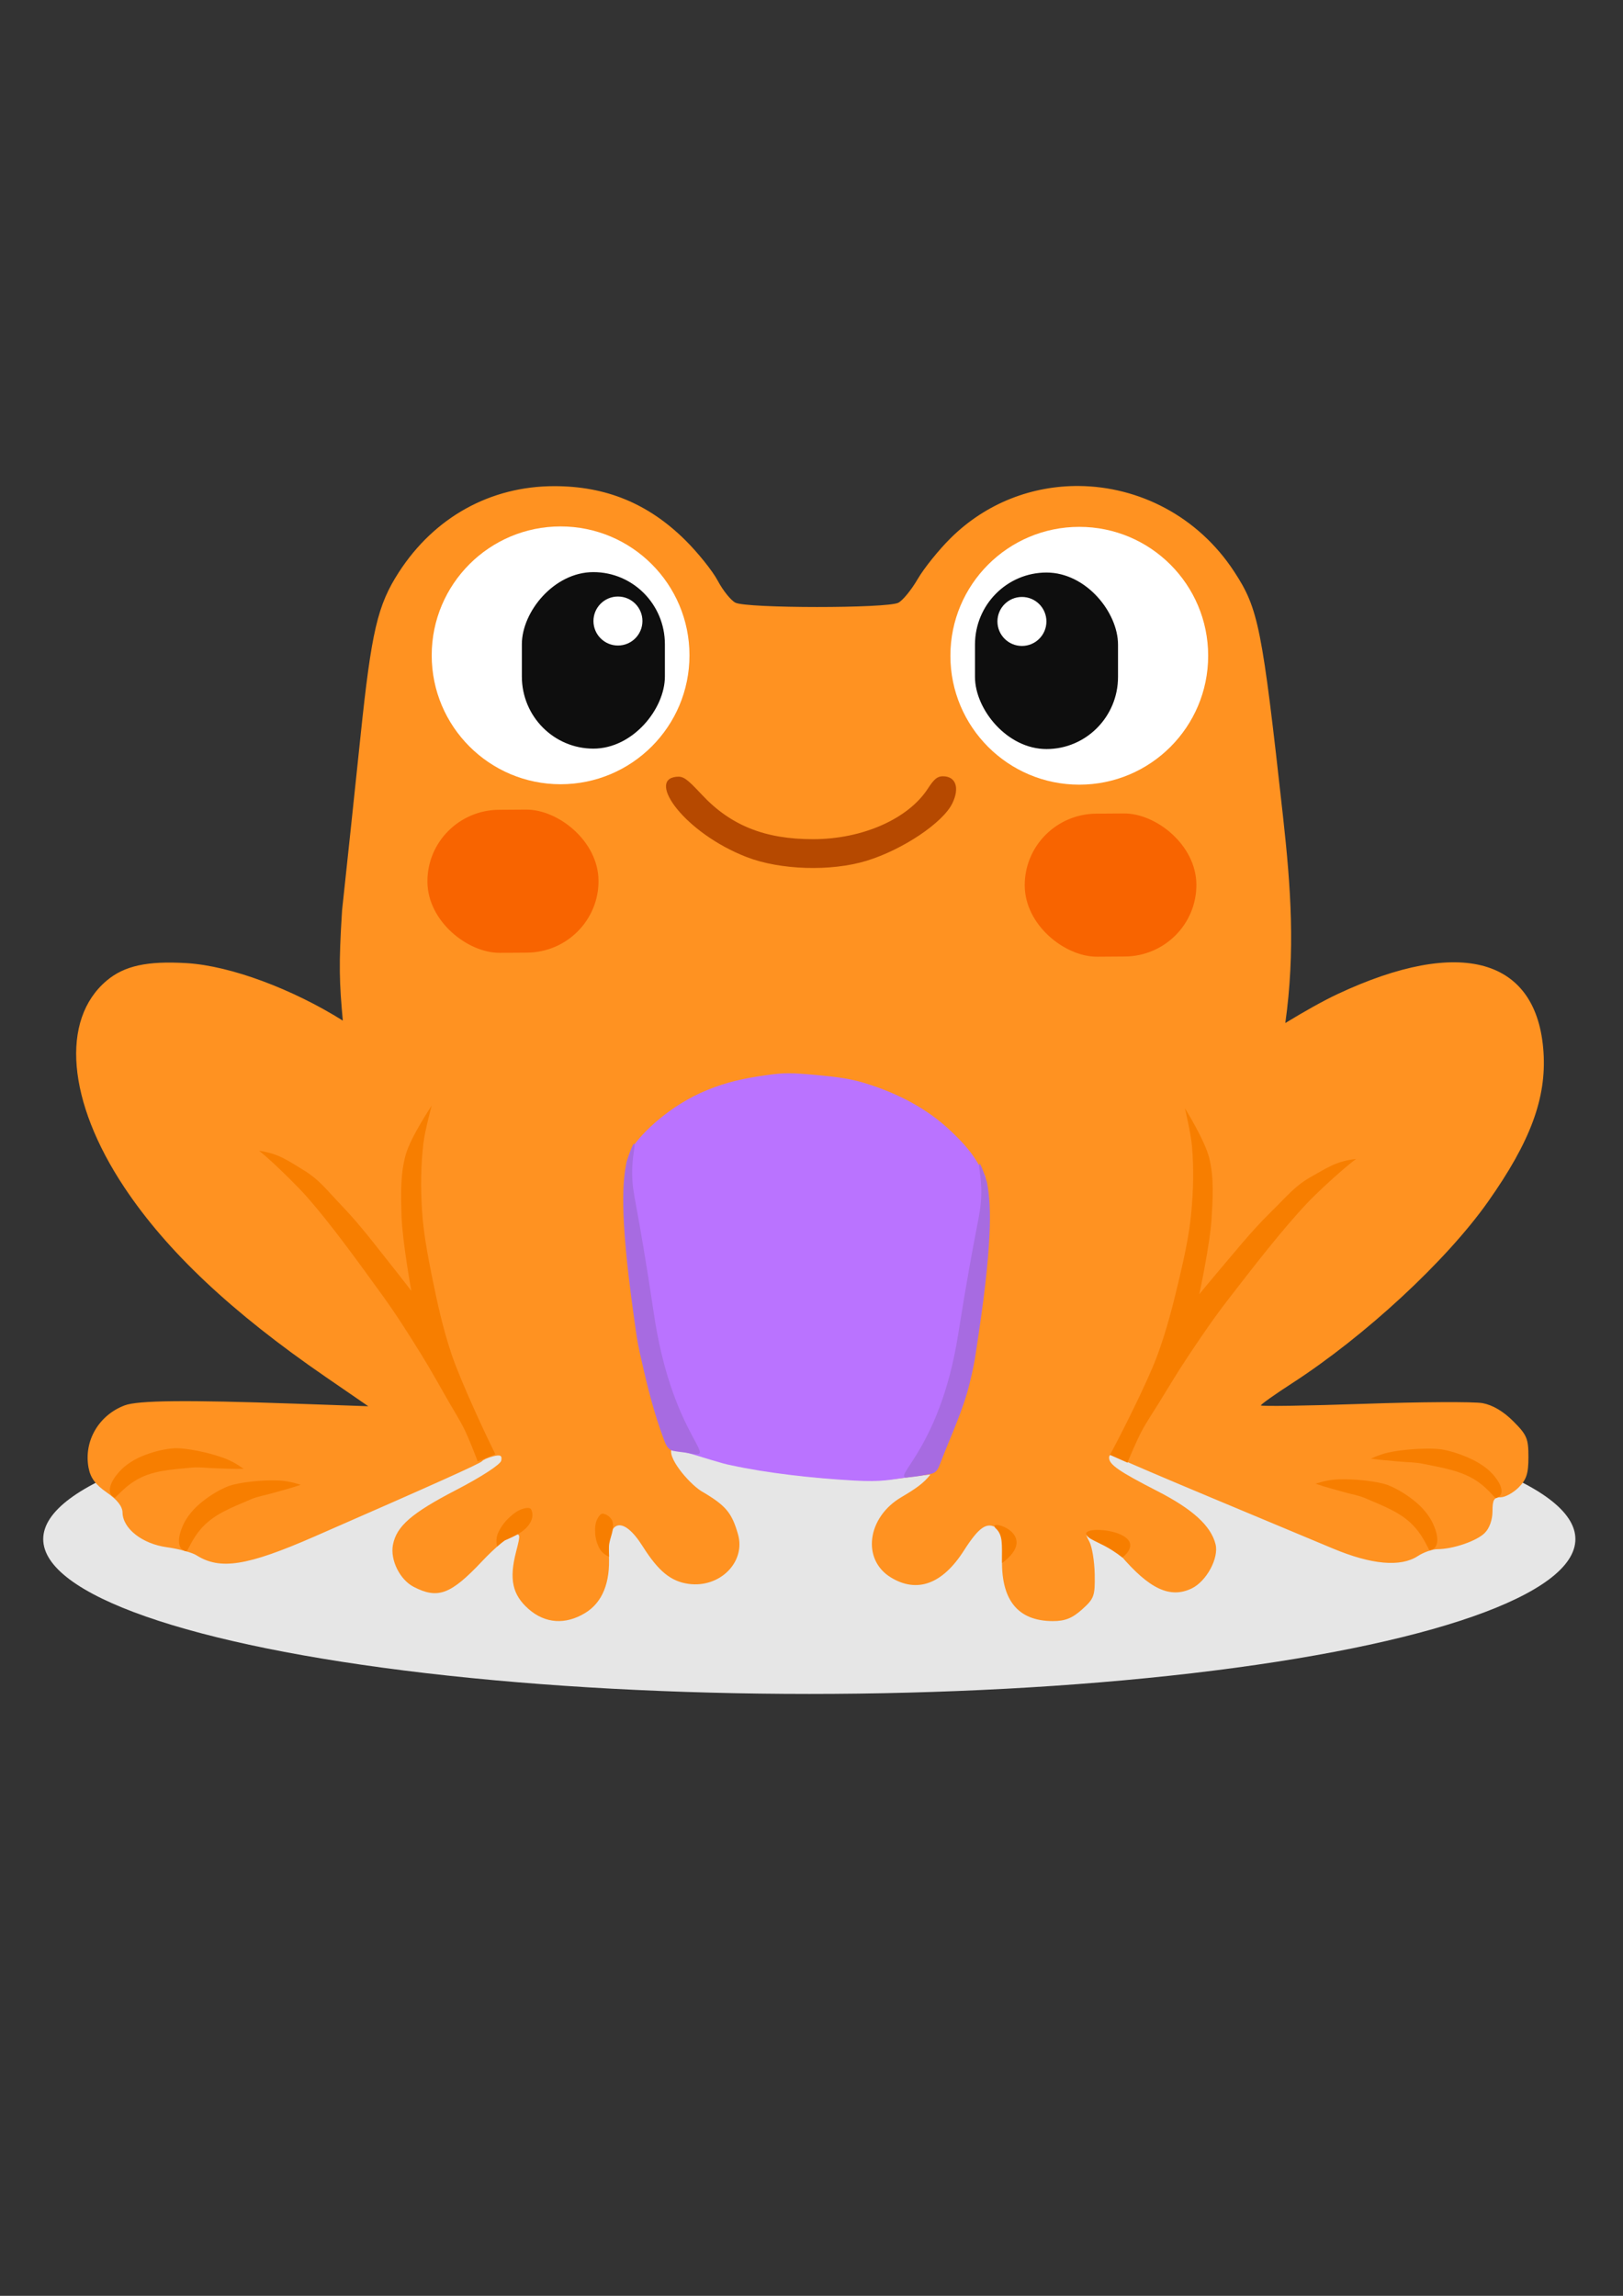 <?xml version="1.0" encoding="UTF-8" standalone="no"?>
<!-- Created with Inkscape (http://www.inkscape.org/) -->

<svg
   width="210mm"
   height="297mm"
   viewBox="0 0 210 297"
   version="1.1"
   id="svg1"
   xml:space="preserve"
   sodipodi:docname="Lisi Mascote.svg"
   inkscape:version="1.4 (86a8ad7, 2024-10-11)"
   inkscape:export-filename="Lisi Mascote.pdf"
   inkscape:export-xdpi="96"
   inkscape:export-ydpi="96"
   xmlns:inkscape="http://www.inkscape.org/namespaces/inkscape"
   xmlns:sodipodi="http://sodipodi.sourceforge.net/DTD/sodipodi-0.dtd"
   xmlns="http://www.w3.org/2000/svg"
   xmlns:svg="http://www.w3.org/2000/svg"><rect x="0" y="0" width="210" height="297" fill="#333333" stroke="none"/><sodipodi:namedview
     id="namedview1"
     pagecolor="#ffffff"
     bordercolor="#000000"
     borderopacity="0.25"
     inkscape:showpageshadow="2"
     inkscape:pageopacity="0.0"
     inkscape:pagecheckerboard="0"
     inkscape:deskcolor="#d1d1d1"
     inkscape:document-units="mm"
     showgrid="false"
     inkscape:zoom="0.49538492"
     inkscape:cx="97.903667"
     inkscape:cy="687.3443"
     inkscape:window-width="1920"
     inkscape:window-height="991"
     inkscape:window-x="-9"
     inkscape:window-y="-9"
     inkscape:window-maximized="1"
     inkscape:current-layer="layer1"><inkscape:grid
       id="grid40"
       units="mm"
       originx="0"
       originy="0"
       spacingx="1"
       spacingy="1"
       empcolor="#0099e5"
       empopacity="0.302"
       color="#0099e5"
       opacity="0.149"
       empspacing="5"
       enabled="true"
       visible="false" /></sodipodi:namedview><defs
     id="defs1"><inkscape:path-effect
       effect="fillet_chamfer"
       id="path-effect36"
       is_visible="true"
       lpeversion="1"
       nodesatellites_param="F,0,0,1,0,0,0,1 @ F,0,0,1,0,0,0,1 @ F,0,0,1,0,0,0,1 @ F,0,0,1,0,0,0,1 @ F,0,0,1,0,0,0,1 @ F,0,0,1,0,0,0,1 @ F,0,0,1,0,0,0,1 @ F,0,0,1,0,0,0,1 @ F,0,0,1,0,0,0,1 @ F,0,0,1,0,0,0,1 @ F,0,0,1,0,0,0,1 @ F,0,0,1,0,0,0,1 @ F,0,0,1,0,0,0,1 @ F,0,0,1,0,0,0,1 @ F,0,0,1,0,0,0,1 @ F,0,0,1,0,0,0,1 @ F,0,0,1,0,0,0,1 @ F,0,0,1,0,0,0,1 @ F,0,0,1,0,0,0,1 @ F,0,0,1,0,0,0,1 @ F,0,0,1,0,0,0,1 @ F,0,0,1,0,0,0,1 @ F,0,0,1,0,0,0,1"
       radius="0"
       unit="px"
       method="auto"
       mode="F"
       chamfer_steps="1"
       flexible="false"
       use_knot_distance="true"
       apply_no_radius="true"
       apply_with_radius="true"
       only_selected="false"
       hide_knots="false" /><inkscape:path-effect
       effect="fillet_chamfer"
       id="path-effect36-6"
       is_visible="true"
       lpeversion="1"
       nodesatellites_param="F,0,0,1,0,0,0,1 @ F,0,0,1,0,0,0,1 @ F,0,0,1,0,0,0,1 @ F,0,0,1,0,0,0,1 @ F,0,0,1,0,0,0,1 @ F,0,0,1,0,0,0,1 @ F,0,0,1,0,0,0,1 @ F,0,0,1,0,0,0,1 @ F,0,0,1,0,0,0,1 @ F,0,0,1,0,3.937,0,1 @ F,0,0,1,0,0,0,1 @ F,0,0,1,0,0,0,1 @ F,0,0,1,0,0,0,1 @ F,0,0,1,0,0,0,1 @ F,0,0,1,0,0,0,1 @ F,0,0,1,0,0,0,1 @ F,0,0,1,0,0,0,1 @ F,0,0,1,0,0,0,1 @ F,0,0,1,0,0,0,1 @ F,0,0,1,0,0,0,1 @ F,0,0,1,0,0,0,1"
       radius="0"
       unit="px"
       method="auto"
       mode="F"
       chamfer_steps="1"
       flexible="false"
       use_knot_distance="true"
       apply_no_radius="true"
       apply_with_radius="true"
       only_selected="false"
       hide_knots="false" /><inkscape:path-effect
       effect="fillet_chamfer"
       id="path-effect36-6-0"
       is_visible="true"
       lpeversion="1"
       nodesatellites_param="F,0,0,1,0,0,0,1 @ F,0,0,1,0,0,0,1 @ F,0,0,1,0,0,0,1 @ F,0,0,1,0,0,0,1 @ F,0,0,1,0,0,0,1 @ F,0,0,1,0,0,0,1 @ F,0,0,1,0,0,0,1 @ F,0,0,1,0,0,0,1 @ F,0,0,1,0,0,0,1 @ F,0,0,1,0,3.937,0,1 @ F,0,0,1,0,0,0,1 @ F,0,0,1,0,0,0,1 @ F,0,0,1,0,0,0,1 @ F,0,0,1,0,0,0,1 @ F,0,0,1,0,0,0,1 @ F,0,0,1,0,0,0,1 @ F,0,0,1,0,0,0,1 @ F,0,0,1,0,0,0,1 @ F,0,0,1,0,0,0,1 @ F,0,0,1,0,0,0,1 @ F,0,0,1,0,0,0,1"
       radius="0"
       unit="px"
       method="auto"
       mode="F"
       chamfer_steps="1"
       flexible="false"
       use_knot_distance="true"
       apply_no_radius="true"
       apply_with_radius="true"
       only_selected="false"
       hide_knots="false" /></defs><g
     inkscape:label="Camada 1"
     inkscape:groupmode="layer"
     id="layer1"><ellipse
       style="fill:#e6e6e6;fill-opacity:1;stroke-width:2.995;paint-order:stroke fill markers"
       id="path37"
       cx="104.716"
       cy="199.11"
       rx="99.124"
       ry="20.027" /><path
       id="path24"
       style="fill:#ff9221;fill-opacity:1;stroke-width:6.382;paint-order:stroke fill markers"
       d="m 139.636,62.872 c -5.986,-0.058 -11.996,2.142 -16.655,6.764 -1.527,1.515 -3.439,3.893 -4.248,5.286 -0.81,1.393 -1.935,2.767 -2.5,3.054 -1.46,0.74 -19.604,0.732 -21.079,-0.009 -0.58,-0.292 -1.609,-1.571 -2.285,-2.843 -0.677,-1.272 -2.576,-3.642 -4.221,-5.267 -4.776,-4.718 -10.235,-6.965 -16.921,-6.965 -8.271,0 -15.516,4.01 -20.122,11.137 -2.755,4.262 -3.542,7.633 -4.959,21.223 -0.698,6.695 -1.772,16.827 -2.385,22.515 -0.454,7.076 -0.347,9.418 0.096,14.265 -6.436,-4.041 -14.477,-7.093 -20.216,-7.436 -5.1,-0.305 -8.052,0.341 -10.334,2.261 -6.01,5.057 -5.105,15.648 2.286,26.755 5.5,8.267 13.869,16.145 26.031,24.506 l 5.529,3.801 -9.56,-0.335 c -14.045,-0.492 -20.243,-0.427 -21.973,0.228 -3.362,1.274 -5.305,4.637 -4.662,8.066 0.246,1.311 0.886,2.179 2.357,3.196 1.349,0.932 2.025,1.796 2.039,2.599 0.034,2.071 2.556,4.049 5.718,4.483 1.541,0.212 3.273,0.682 3.848,1.045 3.067,1.935 6.554,1.383 15.244,-2.414 15.509,-6.776 21.477,-9.459 21.715,-9.762 0.142,-0.181 0.795,-0.466 1.451,-0.632 0.923,-0.234 1.155,-0.107 1.027,0.559 -0.096,0.498 -2.561,2.103 -5.841,3.803 -5.759,2.986 -7.712,4.68 -8.173,7.092 -0.374,1.955 0.888,4.509 2.685,5.438 3.128,1.617 4.797,0.993 8.851,-3.313 1.563,-1.66 3.332,-3.161 3.932,-3.335 1.06,-0.308 1.073,-0.249 0.455,2.149 -0.907,3.52 -0.462,5.534 1.632,7.373 2.137,1.877 4.771,2.059 7.318,0.506 2.226,-1.357 3.266,-3.909 3.067,-7.525 -0.253,-4.606 1.832,-5.133 4.371,-1.104 2.035,3.228 3.663,4.558 5.96,4.866 4.048,0.543 7.402,-2.839 6.374,-6.425 -0.786,-2.741 -1.546,-3.667 -4.423,-5.388 -1.539,-0.768 -4.576,-4.216 -4.203,-5.555 3.591,0.501 5.025,1.067 8.403,1.944 5.11,1.228 12.16,2.018 18.074,2.051 2.36,-0.104 4.694,-0.531 7.047,-0.778 -0.841,1.112 -1.918,1.846 -3.776,2.943 -4.424,2.611 -5.128,8.063 -1.341,10.373 3.393,2.069 6.67,0.87 9.434,-3.451 1.962,-3.067 2.972,-3.766 4.265,-2.95 0.634,0.4 0.793,1.257 0.696,3.732 -0.218,5.532 1.983,8.316 6.575,8.316 1.574,0 2.498,-0.369 3.772,-1.51 1.56,-1.395 1.683,-1.74 1.633,-4.544 -0.03,-1.669 -0.34,-3.569 -0.69,-4.223 -0.592,-1.106 -0.555,-1.163 0.531,-0.819 1.322,0.42 2.223,1.081 3.479,2.553 3.754,4.401 6.434,5.657 9.221,4.323 1.915,-0.916 3.545,-3.928 3.096,-5.719 -0.597,-2.38 -2.953,-4.534 -7.516,-6.872 -4.979,-2.552 -6.258,-3.435 -6.258,-4.321 0,-0.452 0.271,-0.462 1.058,-0.041 0.582,0.311 6.104,2.674 12.272,5.251 6.168,2.577 13.191,5.513 15.607,6.525 5.025,2.105 8.787,2.44 11.013,0.982 0.744,-0.487 1.884,-0.886 2.533,-0.889 2.02,-0.005 5.078,-1.052 6.123,-2.097 0.608,-0.608 1,-1.709 1,-2.809 0,-1.477 0.193,-1.809 1.057,-1.809 0.581,0 1.628,-0.571 2.325,-1.269 1.019,-1.019 1.269,-1.793 1.269,-3.936 0,-2.4 -0.197,-2.865 -1.964,-4.632 -1.281,-1.281 -2.658,-2.093 -3.961,-2.338 -1.099,-0.206 -8.006,-0.168 -15.349,0.086 -7.343,0.254 -13.348,0.345 -13.343,0.203 0.005,-0.142 1.805,-1.421 4.002,-2.842 9.498,-6.144 19.993,-15.865 25.397,-23.523 5.474,-7.758 7.558,-13.374 7.169,-19.325 -0.795,-12.171 -10.721,-14.98 -26.621,-7.533 -1.926,0.902 -4.392,2.299 -6.787,3.759 1.303,-9.321 0.724,-17.486 -0.293,-26.688 -2.72,-24.601 -3.177,-26.896 -6.317,-31.702 -4.704,-7.2 -12.364,-11.009 -20.061,-11.084 z"
       sodipodi:nodetypes="ssssssssssccssscccssssscsssssssssssssssssccccssssssscssssssssssscssssssssccsssccss" /><path
       style="fill:#b64900;stroke-width:5.168;paint-order:stroke fill markers;fill-opacity:1"
       d="m 121.999,100.424 c 1.678,0 2.198,1.493 1.221,3.505 -1.224,2.52 -6.444,6.011 -11.118,7.434 -4.601,1.401 -11.155,1.194 -15.497,-0.49 -8.002,-3.103 -12.938,-9.986 -9.111,-10.381 0.921,-0.095 1.343,0.199 3.313,2.308 3.733,3.997 8.177,5.773 14.424,5.763 6.377,-0.01 12.296,-2.627 14.837,-6.561 0.79,-1.223 1.224,-1.578 1.931,-1.578 z"
       id="path20-4"
       sodipodi:nodetypes="sssssssss" /><path
       style="fill:#ba73ff;fill-opacity:1;stroke-width:3.581;paint-order:stroke fill markers"
       d="m 94.642,189.564 c -1.287,-0.22 -3.992,-1.158 -5.771,-1.634 -1.578,-0.422 -2.359,-0.411 -1.811,-0.247 l 0.759,-1.682 -0.272,-1.244 c -0.149,-0.684 -2.037,-1.827 -2.453,-3.637 -1.432,-6.226 -3.387,-14.893 -3.577,-16.891 -0.235,-2.467 -0.383,-8.238 -0.312,-12.151 0.047,-2.607 0.075,-2.745 0.758,-3.814 0.977,-1.528 4.584,-5.259 9.633,-7.286 2.316,-0.93 4.369,-1.443 7.561,-1.888 2.334,-0.326 3.144,-0.327 6.585,-0.01 2.908,0.268 4.477,0.53 6.062,1.011 4.526,1.374 8.228,3.417 11.119,6.13 1.896,1.779 2.867,2.957 3.827,4.643 l 0.778,1.366 -0.529,3.833 c -0.671,4.863 -0.618,8.551 -2.031,13.782 -1.308,4.842 -1.861,11.188 -3.983,15.98 -1.868,0.309 -2.54,5.179 -3.616,5.311 -2.19,0.268 -3.152,0.607 -6.853,0.397 -5.471,-0.311 -11.285,-0.968 -15.875,-1.969 z"
       id="path38"
       sodipodi:nodetypes="csscssssssssssscssssscc" /><path
       style="fill:#a76be1;stroke-width:2.256;paint-order:stroke fill markers;fill-opacity:1"
       d="m 89.792,188.105 c 2.815,0.382 -2.93,-3.015 -5.179,-18.107 -2.196,-14.733 -2.765,-15.208 -2.817,-18.061 -0.044,-2.436 0.542,-4.071 0.216,-3.978 -0.159,0.046 -0.89,2.086 -0.954,2.415 -0.454,2.322 -0.945,6.243 0.892,19.471 0.143,1.027 0.284,2.039 0.313,2.248 0.202,1.432 0.361,2.26 0.764,3.983 0.757,3.382 1.608,6.759 2.818,10.005 0.3,0.806 0.518,1.433 1.273,1.613 0.471,0.112 1.427,0.179 2.053,0.304 0.372,0.074 0.514,0.093 0.621,0.107 z"
       id="path29-2-2"
       sodipodi:nodetypes="ssssssssssss" /><path
       style="fill:#a76be1;stroke-width:2.264;paint-order:stroke fill markers;fill-opacity:1"
       d="m 117.645,191.11 c -2.819,0.356 3.897,-3.172 6.309,-18.349 2.355,-14.816 2.929,-15.29 3.01,-18.162 0.07,-2.453 -0.498,-4.106 -0.173,-4.009 0.159,0.048 0.868,2.111 0.928,2.442 0.429,2.344 0.878,6.297 -1.101,19.602 -0.154,1.033 -0.305,2.051 -0.337,2.261 -0.217,1.44 -0.385,2.273 -0.807,4.004 -0.793,3.398 -2.543,7.085 -3.787,10.342 -0.309,0.809 -0.478,1.254 -1.235,1.428 -0.472,0.108 -0.714,0.129 -1.341,0.248 -0.373,0.071 -1.359,0.18 -1.466,0.193 z"
       id="path29-2-2-8"
       sodipodi:nodetypes="ssssssssssss" /><path
       style="fill:#f77e00;stroke-width:3.107;paint-order:stroke fill markers;fill-opacity:1"
       d="m 179.508,192.089 c 1.214,0.477 2.35,1.174 3.377,1.979 0.993,0.778 2.12,1.928 2.691,3.43 0.408,0.912 0.845,2.855 -0.607,3.06 -0.07,-0.016 -0.756,-1.651 -1.741,-2.797 -1.704,-2.058 -4.21,-2.916 -6.543,-3.931 -0.911,-0.396 -1.91,-0.544 -2.863,-0.822 -1.203,-0.351 -2.275,-0.604 -3.605,-1.067 1.174,-0.373 2.009,-0.528 3.038,-0.564 2.096,-0.074 4.869,0.246 6.253,0.712 z"
       id="path33-1"
       sodipodi:nodetypes="aaaaaaacaa" /><path
       style="fill:#f77e00;stroke-width:2.864;paint-order:stroke fill markers;fill-opacity:1"
       d="m 186.494,187.492 c 1.283,0.227 2.534,0.649 3.699,1.177 1.127,0.511 2.46,1.314 3.318,2.493 0.581,0.707 1.397,2.275 0.018,2.655 -0.072,-0.003 -1.069,-1.277 -2.262,-2.098 -2.078,-1.483 -4.701,-1.844 -7.187,-2.362 -0.97,-0.202 -1.977,-0.183 -2.966,-0.28 -1.247,-0.122 -2.347,-0.182 -3.74,-0.38 1.074,-0.482 1.86,-0.731 2.86,-0.908 2.036,-0.362 4.813,-0.49 6.26,-0.297 z"
       id="path33-1-6"
       sodipodi:nodetypes="aaaaaaacaa" /><path
       style="fill:#f77e00;fill-opacity:1;stroke-width:3.936;paint-order:stroke fill markers"
       d="m 145.233,201.498 c -1.894,-1.477 -2.965,-1.776 -4.126,-2.434 -3.26,-2.099 8.556,-1.318 4.126,2.434 z"
       id="path34"
       sodipodi:nodetypes="ccc" /><path
       style="fill:#f77e00;fill-opacity:1;stroke-width:4.35;paint-order:stroke fill markers"
       d="m 129.664,202.2 c -0.055,-2.411 0.166,-3.61 -0.888,-4.542 -1.069,-1.273 5.99,0.751 0.888,4.542 z"
       id="path34-3"
       sodipodi:nodetypes="ccc" /><path
       style="fill:#f77e00;fill-opacity:1;stroke-width:3.107;paint-order:stroke fill markers"
       d="m 68.677,196.851 c 0.252,-0.487 0.317,-1.126 0.016,-1.645 -0.24,-0.217 -0.657,-0.122 -0.97,-0.038 -0.704,0.188 -1.319,0.666 -1.85,1.166 -0.593,0.558 -1.1,1.238 -1.427,1.985 -0.251,0.591 -0.248,1.144 -0.136,1.748 0,0 0.642,-0.553 0.997,-0.783 1.43,-0.622 2.733,-1.202 3.37,-2.432 z"
       id="path35-2"
       sodipodi:nodetypes="asaaacaa" /><path
       style="fill:#f77e00;fill-opacity:1;stroke-width:2.885;paint-order:stroke fill markers"
       d="m 79.227,196.746 c -0.204,-0.439 -0.646,-0.841 -1.236,-0.936 -0.321,0.035 -0.521,0.361 -0.662,0.612 -0.317,0.566 -0.356,1.236 -0.324,1.864 0.036,0.702 0.22,1.415 0.572,2.049 0.284,0.496 0.705,0.806 1.236,1.073 0,0 -0.045,-0.921 -0.018,-1.381 0.065,-1.099 0.789,-2.149 0.432,-3.28 0,-10e-6 0,-2e-5 0,-2e-5 z"
       id="path35-2-8"
       sodipodi:nodetypes="asaaacasa" /><path
       style="fill:#f77e00;fill-opacity:1;stroke-width:4;paint-order:stroke fill markers"
       d="m -141.479,258.438 c -0.184,-2.13 -1.177,-6.304 -1.177,-6.304 0,0 3.297,5.285 4.046,8.257 0.832,3.301 0.6,6.807 0.391,10.205 -0.26,4.213 -2.038,12.497 -2.038,12.497 0,0 1.526,-1.868 2.309,-2.785 3.159,-3.694 6.174,-7.533 9.645,-10.935 2.882,-2.824 4.009,-4.37 6.928,-5.977 2.267,-1.248 3.899,-2.464 7.234,-2.819 -0.78,0.571 -1.593,1.244 -2.412,1.955 -1.64,1.425 -4.242,3.807 -5.734,5.387 -4.227,4.475 -9.111,10.819 -13.215,16.124 -2.406,3.11 -4.617,6.369 -6.792,9.645 -1.654,2.491 -3.185,5.062 -4.754,7.607 -0.96,1.557 -1.996,3.071 -2.853,4.687 -0.792,1.495 -2.106,4.619 -2.106,4.619 l -0.204,0.543 -2.921,-1.291 1.426,-2.717 c 0,0 4.623,-8.947 6.385,-13.652 1.585,-4.235 2.704,-8.638 3.736,-13.041 0.83,-3.541 1.618,-7.112 1.97,-10.731 0.363,-3.741 0.46,-7.53 0.136,-11.275 z"
       id="path36-0"
       sodipodi:nodetypes="acaacasscsaaaaccccaasa"
       inkscape:path-effect="#path-effect36-6"
       inkscape:original-d="m -141.47875,258.43815 c -0.18414,-2.12962 -1.17679,-6.3038 -1.17679,-6.3038 0,0 3.29716,5.28459 4.04643,8.25652 0.83221,3.3009 0.60041,6.80738 0.39055,10.20509 -0.2602,4.21277 -2.03762,12.49738 -2.03762,12.49738 0,0 1.5255,-1.86832 2.3093,-2.78474 3.15906,-3.69358 6.17352,-7.53332 9.64473,-10.93523 2.88157,-2.82404 4.00897,-4.37048 6.92792,-5.97701 2.26709,-1.24776 3.89859,-2.46424 7.23355,-2.81871 -1.71857,1.2576 -3.59881,3.01136 -5.34343,4.57945 -4.7352,4.25607 -10.96644,12.35809 -16.01763,18.88715 -2.40607,3.11003 -4.61722,6.36883 -6.79206,9.64473 -1.65389,2.4912 -3.18464,5.06209 -4.75445,7.60711 -0.9601,1.55654 -1.9964,3.07056 -2.85267,4.68654 -0.79219,1.49505 -2.10554,4.61859 -2.10554,4.61859 l -0.20376,0.54338 -2.92059,-1.29051 1.42633,-2.71682 c 0,0 4.62321,-8.9472 6.38455,-13.65205 1.58535,-4.23474 2.70365,-8.63836 3.73563,-13.04078 0.83004,-3.54092 1.61825,-7.11157 1.9697,-10.73145 0.36321,-3.74096 0.45964,-7.53026 0.13585,-11.27484 z"
       transform="matrix(0.777,0,0,0.777,264.158,-52.539)" /><path
       style="fill:#f77e00;fill-opacity:1;stroke-width:4;paint-order:stroke fill markers"
       d="m -141.479,258.438 c -0.184,-2.13 -1.177,-6.304 -1.177,-6.304 0,0 3.297,5.285 4.046,8.257 0.832,3.301 0.6,6.807 0.391,10.205 -0.26,4.213 -2.038,12.497 -2.038,12.497 0,0 1.526,-1.868 2.309,-2.785 3.159,-3.694 6.174,-7.533 9.645,-10.935 2.882,-2.824 4.009,-4.37 6.928,-5.977 2.267,-1.248 3.899,-2.464 7.234,-2.819 -0.78,0.571 -1.593,1.244 -2.412,1.955 -1.64,1.425 -4.242,3.807 -5.734,5.387 -4.227,4.475 -9.111,10.819 -13.215,16.124 -2.406,3.11 -4.617,6.369 -6.792,9.645 -1.654,2.491 -3.185,5.062 -4.754,7.607 -0.96,1.557 -1.996,3.071 -2.853,4.687 -0.792,1.495 -2.106,4.619 -2.106,4.619 l -0.204,0.543 -2.921,-1.291 1.426,-2.717 c 0,0 4.623,-8.947 6.385,-13.652 1.585,-4.235 2.704,-8.638 3.736,-13.041 0.83,-3.541 1.618,-7.112 1.97,-10.731 0.363,-3.741 0.46,-7.53 0.136,-11.275 z"
       id="path36-0-1"
       sodipodi:nodetypes="acaacasscsaaaaccccaasa"
       inkscape:path-effect="#path-effect36-6-0"
       inkscape:original-d="m -141.47875,258.43815 c -0.18414,-2.12962 -1.17679,-6.3038 -1.17679,-6.3038 0,0 3.29716,5.28459 4.04643,8.25652 0.83221,3.3009 0.60041,6.80738 0.39055,10.20509 -0.2602,4.21277 -2.03762,12.49738 -2.03762,12.49738 0,0 1.5255,-1.86832 2.3093,-2.78474 3.15906,-3.69358 6.17352,-7.53332 9.64473,-10.93523 2.88157,-2.82404 4.00897,-4.37048 6.92792,-5.97701 2.26709,-1.24776 3.89859,-2.46424 7.23355,-2.81871 -1.71857,1.2576 -3.59881,3.01136 -5.34343,4.57945 -4.7352,4.25607 -10.96644,12.35809 -16.01763,18.88715 -2.40607,3.11003 -4.61722,6.36883 -6.79206,9.64473 -1.65389,2.4912 -3.18464,5.06209 -4.75445,7.60711 -0.9601,1.55654 -1.9964,3.07056 -2.85267,4.68654 -0.79219,1.49505 -2.10554,4.61859 -2.10554,4.61859 l -0.20376,0.54338 -2.92059,-1.29051 1.42633,-2.71682 c 0,0 4.62321,-8.9472 6.38455,-13.65205 1.58535,-4.23474 2.70365,-8.63836 3.73563,-13.04078 0.83004,-3.54092 1.61825,-7.11157 1.9697,-10.73145 0.36321,-3.74096 0.45964,-7.53026 0.13585,-11.27484 z"
       transform="matrix(-0.776,-0.025,-0.025,0.776,-48.542,-56.192)" /><circle
       style="fill:#ffffff;fill-opacity:1;stroke-width:6.019;paint-order:stroke fill markers"
       id="path39-0"
       cx="139.648"
       cy="84.833"
       r="16.676" /><rect
       style="fill:#0e0e0e;fill-opacity:1;stroke-width:3.48;paint-order:stroke fill markers"
       id="rect40-8"
       width="18.506"
       height="22.834"
       x="126.154"
       y="74.068"
       rx="9.322" /><circle
       style="fill:#ffffff;fill-opacity:1;stroke-width:1.144;paint-order:stroke fill markers"
       id="path39-3"
       cx="132.227"
       cy="80.395"
       r="3.169" /><circle
       style="fill:#ffffff;fill-opacity:1;stroke-width:6.019;paint-order:stroke fill markers"
       id="path39-0-2"
       cx="-72.535"
       cy="84.778"
       r="16.676"
       transform="scale(-1,1)" /><rect
       style="fill:#0e0e0e;fill-opacity:1;stroke-width:3.48;paint-order:stroke fill markers"
       id="rect40-8-9"
       width="18.506"
       height="22.834"
       x="-86.03"
       y="74.013"
       rx="9.322"
       transform="scale(-1,1)" /><rect
       style="fill:#f86400;fill-opacity:1;stroke-width:3.426;paint-order:stroke fill markers"
       id="rect40-8-9-2"
       width="18.506"
       height="22.138"
       x="105.206"
       y="54.502"
       rx="9.322"
       transform="matrix(0.007,1,1,-0.007,0,0)" /><rect
       style="fill:#f86400;fill-opacity:1;stroke-width:3.432;paint-order:stroke fill markers"
       id="rect40-8-9-2-6"
       width="18.506"
       height="22.209"
       x="106.246"
       y="131.782"
       rx="9.322"
       transform="matrix(0.007,1,1,-0.007,0,0)" /><circle
       style="fill:#ffffff;fill-opacity:1;stroke-width:1.144;paint-order:stroke fill markers"
       id="path39-3-1"
       cx="-79.956"
       cy="80.34"
       r="3.169"
       transform="scale(-1,1)" /><path
       style="fill:#f77e00;stroke-width:3.107;paint-order:stroke fill markers;fill-opacity:1"
       d="m 22.625,187.347 c -1.302,0.088 -2.595,0.408 -3.817,0.864 -1.182,0.441 -2.604,1.196 -3.603,2.455 -0.665,0.745 -1.669,2.465 -0.348,3.1 0.072,0.007 1.22,-1.345 2.506,-2.139 2.247,-1.446 4.895,-1.506 7.425,-1.767 0.988,-0.102 1.985,0.059 2.978,0.082 1.253,0.03 2.351,0.112 3.759,0.074 -1.006,-0.711 -1.755,-1.111 -2.725,-1.457 -1.976,-0.704 -4.715,-1.238 -6.175,-1.213 z"
       id="path33-1-5"
       sodipodi:nodetypes="aaaaaaacaa" /><path
       style="fill:#f77e00;stroke-width:3.107;paint-order:stroke fill markers;fill-opacity:1"
       d="m 29.618,192.23 c -1.214,0.477 -2.35,1.174 -3.377,1.979 -0.993,0.778 -2.12,1.928 -2.691,3.43 -0.408,0.912 -0.845,2.855 0.607,3.06 0.07,-0.016 0.756,-1.651 1.741,-2.797 1.704,-2.058 4.21,-2.916 6.543,-3.931 0.911,-0.396 1.91,-0.544 2.863,-0.822 1.203,-0.351 2.275,-0.605 3.605,-1.067 -1.174,-0.373 -2.009,-0.528 -3.038,-0.564 -2.096,-0.074 -4.869,0.246 -6.253,0.712 z"
       id="path33-1-9"
       sodipodi:nodetypes="aaaaaaacaa" /></g></svg>
